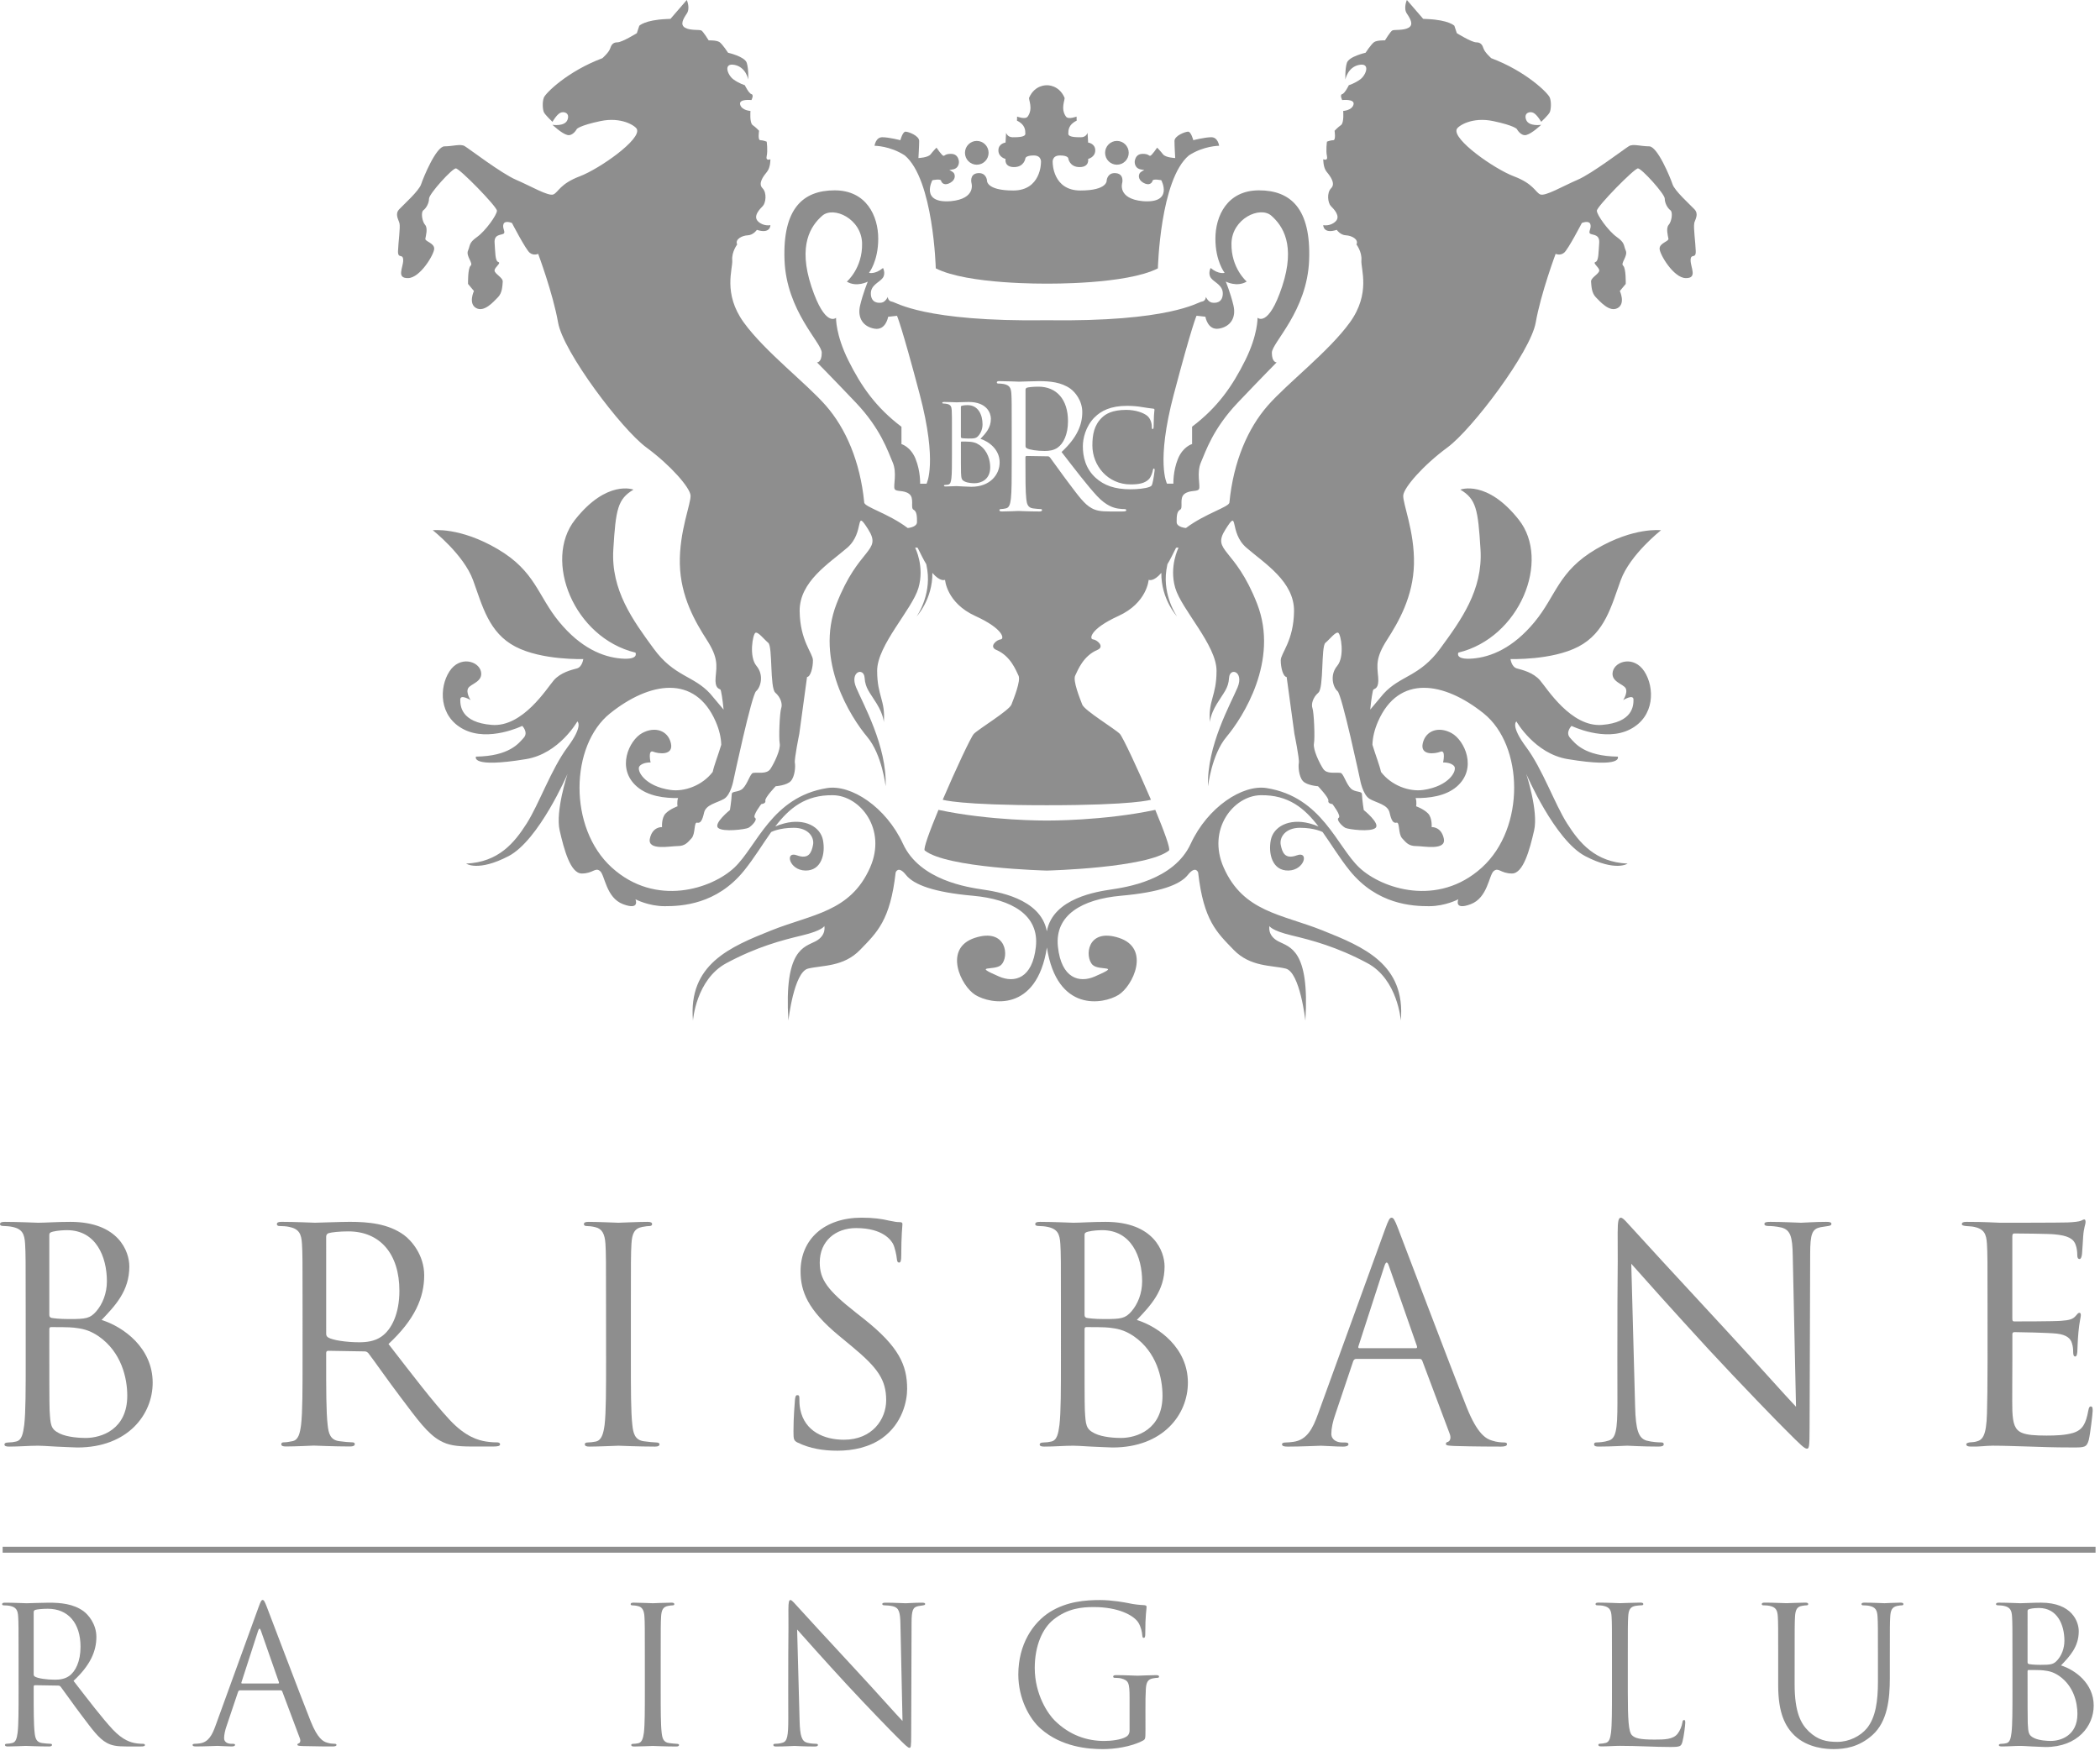 <svg height="87" viewBox="0 0 104 87" width="104" xmlns="http://www.w3.org/2000/svg" xmlns:xlink="http://www.w3.org/1999/xlink"><mask id="a" fill="#fff"><path d="m.102.216h6.352v7.386h-6.352z" fill="none"/></mask><mask id="b" fill="#fff"><path d="m.19.216h6.352v7.386h-6.352z" fill="none"/></mask><g fill="#8e8e8e" fill-rule="evenodd"><path d="m46.346 13.294c1.581.805 5.455.755 5.498.755.043 0 3.918.051 5.499-.755 0 0 .109-4.399 1.535-5.595.731-.478 1.498-.478 1.498-.478s-.055-.423-.384-.423c-.329 0-.895.147-.895.147s-.109-.423-.256-.423c-.146 0-.676.202-.676.46 0 .258.036.847.036.847s-.475-.019-.603-.184c-.128-.166-.292-.331-.292-.331s-.274.405-.347.405c-.073 0-.079-.098-.372-.098-.292 0-.36.221-.384.325-.025.104-.012.417.341.454l.128.024s-.134.055-.207.129c-.073.073-.14.325.152.497.292.172.439.013.463-.098.024-.11.432-.024.432-.024s.621 1.159-.919 1.037c-1.267-.123-1.017-.902-1.017-.902s.109-.442-.311-.485c-.42-.043-.457.35-.457.35s.067.509-1.304.509-1.37-1.374-1.37-1.374-.061-.362.359-.362c.42 0 .414.153.414.153s.061.423.56.423c.5 0 .421-.405.421-.405s.353-.08.353-.424c0-.343-.353-.386-.353-.386l-.027-.484s-.064.221-.326.221-.628-.006-.628-.172 0-.454.414-.65l-.006-.202s-.409.16-.524 0c-.286-.399-.031-.843-.073-.939-.283-.644-.864-.614-.875-.613-.011-0-.592-.03-.875.613-.042.096.213.54-.073.939-.115.16-.524 0-.524 0l-.006.202c.414.196.414.485.414.65s-.365.172-.627.172-.326-.221-.326-.221l-.028.484s-.353.043-.353.386c0 .344.353.424.353.424s-.079.405.42.405c.5 0 .561-.423.561-.423s-.006-.153.414-.153c.42 0 .359.362.359.362s0 1.374-1.371 1.374c-1.37 0-1.303-.509-1.303-.509s-.036-.392-.457-.35c-.421.043-.311.485-.311.485s.25.779-1.017.902c-1.541.122-.919-1.037-.919-1.037s.408-.086.432.024c.025.111.171.27.463.098.292-.171.225-.423.152-.497-.073-.073-.207-.129-.207-.129l.127-.024c.354-.037.366-.35.341-.454-.024-.104-.091-.325-.384-.325-.292 0-.299.098-.372.098-.073 0-.347-.405-.347-.405s-.165.166-.292.331c-.128.166-.603.184-.603.184s.037-.589.037-.847c0-.258-.53-.46-.676-.46-.146 0-.256.423-.256.423s-.566-.147-.895-.147c-.329 0-.384.423-.384.423s.767 0 1.498.478c1.425 1.196 1.535 5.595 1.535 5.595"/><path d="m48.374 8.159c.323 0 .585-.264.585-.589 0-.325-.262-.589-.585-.589-.323 0-.585.264-.585.589 0 .325.262.589.585.589"/><path d="m55.314 8.159c.323 0 .585-.264.585-.589 0-.325-.262-.589-.585-.589-.323 0-.585.264-.585.589 0 .325.262.589.585.589"/><path d="m51.846 40.647h-.002-.002c-.043 0-2.802.018-5.366-.529-.439 1.058-.765 1.944-.678 2.013 1.087.865 5.959.992 6.045.994v0s.002-0.0.002-0l.002 0v-0c.085-.002 4.957-.129 6.045-.994.087-.069-.238-.955-.678-2.013-2.564.546-5.323.529-5.366.529"/><path d="m50.847 22.203c.127.077.517.136.89.136.203 0 .441-.025.637-.162.296-.205.517-.666.517-1.315 0-1.068-.56-1.708-1.467-1.708-.254 0-.483.025-.568.051-.042.017-.068.051-.068.103v2.793c0 .042.017.076.06.102"/><path d="m71.504 41.543c-.128-.607-.603-.571-.603-.571s.036-.46-.183-.681c-.219-.221-.585-.35-.585-.35s.04-.22-.026-.409c.657.011 1.484-.089 2.036-.566 1.042-.902.384-2.3-.256-2.65-.639-.35-1.279-.129-1.425.497-.146.625.603.533.877.423s.128.534.128.534.384-.019.549.184c.164.203-.238.994-1.535 1.178-.694.098-1.576-.22-2.089-.893-.07-.332-.275-.846-.424-1.347.01-.352.096-.741.283-1.165 1.02-2.316 3.253-1.969 5.226-.387 1.973 1.583 2.083 5.669-.092 7.638-2.174 1.969-4.952 1.049-6.067 0-1.115-1.049-1.846-3.497-4.586-3.939-1.193-.192-2.924.939-3.765 2.761-.84 1.822-3.234 2.153-3.947 2.264-.624.097-2.873.405-3.177 2.07-.304-1.665-2.554-1.973-3.177-2.07-.713-.111-3.107-.442-3.947-2.264-.84-1.822-2.571-2.953-3.765-2.761-2.741.442-3.472 2.89-4.586 3.939-1.115 1.049-3.892 1.969-6.067 0-2.174-1.969-2.065-6.055-.091-7.638 1.974-1.582 4.207-1.929 5.226.387.187.424.273.813.283 1.165-.148.501-.354 1.015-.424 1.347-.513.672-1.395.991-2.089.893-1.297-.185-1.699-.976-1.535-1.178.164-.202.548-.184.548-.184s-.146-.644.128-.534 1.023.202.877-.423c-.146-.626-.786-.847-1.426-.497-.639.35-1.297 1.748-.255 2.65.551.478 1.378.577 2.036.566-.065.188-.026.409-.026.409s-.365.129-.585.35c-.219.221-.182.681-.182.681s-.475-.037-.603.571 1.005.368 1.37.368c.366 0 .494-.166.694-.386.201-.221.11-.81.274-.773s.256-.092.347-.497c.091-.405.64-.479.987-.681.347-.202.475-.957.475-.957s.895-4.196 1.115-4.38.402-.791.018-1.251c-.384-.46-.182-1.564-.055-1.638.128-.073.421.313.64.497.219.184.073 2.227.347 2.466.274.239.365.57.292.773-.073.202-.128 1.454-.073 1.748.055.295-.274.976-.457 1.252-.182.276-.585.166-.858.202-.146.019-.274.541-.512.773-.21.205-.539.112-.548.276-.018.35-.091.791-.091.791s-.822.662-.585.883c.237.221 1.352.074 1.498 0 .146-.073.475-.405.329-.497-.146-.092.311-.681.311-.681s.237-.018.201-.166c-.036-.147.512-.718.512-.718s.548-.036.749-.257c.201-.221.237-.718.201-.902-.036-.184.219-1.435.219-1.435l.384-2.816c.182-.019.292-.478.292-.828 0-.35-.639-.957-.658-2.429-.018-1.472 1.462-2.374 2.357-3.147.896-.773.347-2.006 1.042-.902.694 1.104-.475.865-1.572 3.68-1.096 2.816.713 5.632 1.517 6.589.739.88.914 2.447.914 2.447.073-1.987-1.133-4.104-1.462-4.895-.329-.791.384-1.012.421-.478.036.534.255.718.603 1.289.347.571.347.92.347.92.091-1.104-.329-1.288-.329-2.558s1.736-3.037 2.046-4.104c.311-1.067-.164-1.987-.164-1.987s.051-.022.125.004c.062.124.131.262.21.419.075.15.147.278.216.393.018.088.036.181.052.288.189 1.289-.53 2.3-.53 2.3s.793-.848.78-2.159c.395.464.628.344.628.344s.073 1.141 1.498 1.791c1.425.65 1.443 1.147 1.255 1.159-.189.012-.603.356-.213.522.708.301.969 1.012 1.097 1.27.127.258-.238 1.141-.348 1.435-.109.294-1.608 1.196-1.864 1.454-.138.14-.902 1.768-1.54 3.262.001 0.0.812.272 5.154.272h.002.002c4.343 0 5.153-.272 5.154-.272-.638-1.494-1.402-3.122-1.54-3.262-.255-.258-1.754-1.159-1.864-1.454-.11-.294-.475-1.178-.347-1.435.127-.258.389-.969 1.096-1.27.39-.166-.024-.509-.213-.522-.189-.012-.171-.509 1.255-1.159 1.425-.65 1.499-1.791 1.499-1.791s.233.12.628-.344c-.013 1.312.779 2.159.779 2.159s-.719-1.011-.53-2.3c.016-.106.034-.2.052-.288.07-.115.141-.243.216-.393.079-.158.148-.295.21-.419.074-.025.125-.004.125-.004s-.475.92-.164 1.987c.311 1.067 2.046 2.834 2.046 4.104s-.42 1.454-.329 2.558c0 0 0-.349.347-.92.347-.571.567-.755.603-1.289.037-.533.749-.313.421.478-.33.791-1.536 2.908-1.462 4.895 0 0 .174-1.568.914-2.447.804-.957 2.613-3.773 1.517-6.589-1.097-2.816-2.266-2.576-1.572-3.68.694-1.104.146.128 1.042.902.895.773 2.375 1.675 2.357 3.147-.018 1.472-.658 2.08-.658 2.429 0 .35.11.81.293.828l.384 2.816s.256 1.251.219 1.435c-.036.184 0 .681.201.902.201.221.749.257.749.257s.548.571.512.718c-.037.147.201.166.201.166s.457.589.31.681c-.146.092.183.423.329.497.146.074 1.261.221 1.498 0 .238-.221-.585-.883-.585-.883s-.073-.442-.091-.791c-.008-.164-.338-.071-.548-.276-.238-.232-.367-.753-.512-.773-.274-.037-.676.073-.859-.202-.183-.276-.512-.957-.457-1.252.055-.294 0-1.546-.073-1.748-.073-.203.018-.534.293-.773.274-.239.127-2.282.347-2.466.219-.184.511-.571.639-.497.128.074.329 1.178-.055 1.638-.384.46-.201 1.067.018 1.251.22.184 1.115 4.38 1.115 4.38s.128.755.475.957c.347.202.896.276.987.681.091.405.182.533.347.497.164-.037.073.552.274.773.201.221.329.386.694.386s1.499.239 1.37-.368m-26.158-18.808c-.25-.614-.701-.736-.701-.736v-.859c-1.267-.957-1.998-2.012-2.631-3.288-.634-1.276-.609-2.11-.609-2.11s-.536.515-1.219-1.546c-.682-2.061-.024-3.018.536-3.509.56-.491 1.949.147 1.973 1.374.024 1.227-.755 1.89-.755 1.89.487.294 1.037 0 1.037 0s-.233.564-.38 1.178c-.146.613.146 1.055.712 1.153.567.098.676-.589.676-.589l.439-.049s.219.466 1.121 3.877c.902 3.411.341 4.441.341 4.441h-.317s.024-.614-.225-1.227m1.411-2.822c.247 0 .594.017.621.017.132 0 .346-.017.598-.017.902 0 1.1.554 1.1.83 0 .454-.259.725-.517.996.407.128.951.52.951 1.168 0 .592-.462 1.207-1.402 1.207-.06 0-.237-.011-.395-.016-.159-.011-.314-.017-.335-.017-.176 0-.346.017-.538.017-.061 0-.088-.011-.088-.039 0-.016.01-.039.082-.039.044 0 .082-.005.132-.016.11-.022.132-.15.154-.31.028-.232.028-.67.028-1.201v-.974c0-.864 0-1.019-.011-1.196-.011-.188-.055-.277-.237-.315-.044-.011-.138-.017-.159-.017-.049 0-.072-.011-.072-.033 0-.033.028-.044.088-.044m2.749-1.033c.382 0 .916.026.958.026.093 0 .738-.026 1.001-.026.534 0 1.102.051 1.552.376.212.154.585.572.585 1.161 0 .632-.263 1.264-1.026 1.973.695.897 1.272 1.657 1.764 2.187.458.487.823.581 1.035.615.161.025.28.025.33.025.043 0 .077.026.077.051 0 .052-.051.068-.204.068h-.602c-.476 0-.687-.043-.907-.162-.365-.196-.662-.615-1.145-1.256-.356-.47-.755-1.042-.925-1.264-.034-.034-.059-.051-.11-.051l-1.043-.017c-.042 0-.059.026-.059.068v.205c0 .82 0 1.495.042 1.854.026.247.077.436.331.47.119.017.306.034.382.034.051 0 .068.026.068.051 0 .043-.043.068-.136.068-.466 0-1.001-.025-1.043-.025-.008 0-.543.025-.797.025-.094 0-.136-.017-.136-.068 0-.025.017-.051.068-.051.076 0 .178-.017.254-.034.169-.034.212-.222.246-.47.042-.359.042-1.033.042-1.854v-1.503c0-1.332 0-1.572-.017-1.845-.017-.291-.085-.427-.365-.487-.068-.017-.212-.026-.288-.026-.034 0-.068-.017-.068-.052 0-.051.042-.068.136-.068m4.711 1.79c.315-.316.791-.565 1.598-.565.21 0 .503.016.759.063.199.037.362.053.556.079.036.005.047.026.047.058 0 .042-.016.105-.026.296-.01.174-.01.464-.016.543-.005.079-.016.111-.047.111-.036 0-.042-.037-.042-.111 0-.206-.083-.422-.22-.538-.183-.158-.587-.301-1.048-.301-.697 0-1.022.206-1.205.385-.382.369-.471.838-.471 1.376 0 1.008.77 1.931 1.891 1.931.393 0 .702-.047.912-.264.109-.116.178-.348.193-.443.01-.058.021-.079.052-.079.026 0 .036.037.036.079 0 .037-.062.496-.115.675-.031.101-.042.111-.136.153-.21.084-.608.121-.943.121-.785 0-1.315-.195-1.728-.569-.508-.459-.634-1.06-.634-1.562 0-.353.12-.971.586-1.44m3.923-1.15c.901-3.411 1.121-3.877 1.121-3.877l.439.049s.109.687.676.589c.566-.098.859-.54.712-1.153-.146-.614-.379-1.178-.379-1.178s.549.294 1.037 0c0 0-.78-.663-.755-1.89.024-1.227 1.413-1.865 1.973-1.374.56.491 1.218 1.448.536 3.509-.682 2.061-1.218 1.546-1.218 1.546s.024.834-.609 2.11c-.634 1.276-1.365 2.331-2.632 3.288v.859s-.451.122-.701.736c-.249.613-.225 1.227-.225 1.227h-.317s-.561-1.03.341-4.441m25.766-8.453c.049-.196.244-.454.013-.699-.232-.245-.975-.908-1.084-1.239-.11-.332-.744-1.877-1.157-1.877-.414 0-.792-.135-.999-.012-.207.122-1.828 1.362-2.546 1.669s-1.608.834-1.851.724c-.244-.111-.329-.528-1.304-.896-.975-.368-3.07-1.841-2.826-2.343.075-.156.755-.614 1.803-.393 1.048.221 1.17.393 1.17.393s.195.368.475.294c.28-.073.731-.503.731-.503s-.609.1-.744-.245c-.134-.344.183-.443.366-.344.183.098.378.442.378.442s.365-.342.426-.478c.061-.136.086-.503 0-.724-.085-.221-1.17-1.301-2.899-1.951 0 0-.317-.283-.377-.466-.061-.184-.134-.319-.366-.319s-.962-.454-.962-.454l-.122-.368s-.268-.282-1.328-.331c-.085-.004-.153-.007-.216-.01l-.808-.935s-.183.405 0 .674c.182.27.341.552.085.7-.256.147-.707.086-.804.135-.098.049-.365.491-.365.491s-.39-.012-.536.086c-.146.098-.426.528-.426.528s-.828.184-.926.503c-.098.319-.073.822-.073.822s.11-.614.682-.724c.572-.11.341.503.061.712-.28.209-.572.294-.572.294s-.195.405-.329.442c-.134.037 0 .295 0 .295s.634-.074.561.22c-.073.294-.512.319-.512.319s.052.589-.108.7c-.16.11-.318.282-.318.282s.073.466-.061.466c-.134 0-.317.073-.317.073s-.061.442 0 .712c.061.27-.182.159-.182.159s-.013.405.17.626.451.577.219.81c-.231.234-.159.737-.012.884.146.147.499.503.231.761-.268.258-.609.184-.609.184s-.012.454.67.233c0 0 .171.258.451.27.28.012.646.196.524.454 0 0 .28.368.244.785-.036.417.475 1.632-.573 3.08-1.048 1.448-3.094 3.006-4.069 4.122-.975 1.117-1.693 2.749-1.894 4.791 0 .226-1.189.541-2.155 1.269 0-.001.001-.001.001-.001s-.459-.035-.459-.293c0-.258 0-.527.17-.614.171-.086-.06-.576.22-.785s.646-.086.719-.245c.073-.159-.134-.797.097-1.325.231-.528.585-1.65 1.828-2.957 1.243-1.306 1.919-1.987 1.919-1.987s-.238.019-.238-.478c0-.497 1.755-2.061 1.846-4.601.091-2.539-.914-3.442-2.485-3.442-1.572 0-2.157 1.27-2.157 2.393 0 1.122.457 1.693.457 1.693s-.292.092-.694-.239c0 0-.146.276.018.497.164.221.603.35.585.791-.018.442-.366.46-.548.424-.183-.037-.292-.283-.292-.283s.006.209-.208.239c-.213.03-1.565 1.006-7.665.92v-0c-.001 0-.001 0-.002 0-.001-0-.001 0-.002-0v0c-6.1.085-7.452-.89-7.665-.92-.213-.031-.207-.239-.207-.239s-.11.245-.292.283c-.183.037-.53.018-.549-.424-.018-.442.42-.571.585-.791.165-.221.018-.497.018-.497-.402.331-.694.239-.694.239s.457-.571.457-1.693c0-1.123-.585-2.393-2.157-2.393-1.571 0-2.577.902-2.485 3.442.091 2.54 1.845 4.104 1.845 4.601 0 .497-.237.478-.237.478s.676.681 1.919 1.987c1.243 1.307 1.596 2.429 1.827 2.957.231.527.024 1.166.098 1.325.073.16.439.037.719.245.28.209.049.699.219.785.171.086.171.356.171.614 0 .258-.459.293-.459.293s0 0 .001.001c-.966-.729-2.155-1.044-2.155-1.269-.201-2.042-.92-3.674-1.895-4.791-.975-1.117-3.021-2.675-4.069-4.122-1.048-1.448-.536-2.662-.572-3.08-.036-.417.244-.785.244-.785-.122-.258.244-.442.524-.454.281-.012.451-.27.451-.27.682.221.67-.233.67-.233s-.341.073-.609-.184c-.268-.258.085-.613.231-.761.146-.147.219-.65-.012-.884-.231-.233.036-.589.219-.81s.171-.626.171-.626-.244.111-.183-.159c.061-.27 0-.712 0-.712s-.182-.073-.317-.073c-.134 0-.06-.466-.06-.466s-.159-.172-.318-.282c-.16-.111-.108-.7-.108-.7s-.439-.024-.512-.319c-.073-.294.56-.22.56-.22s.135-.258 0-.295c-.134-.037-.329-.442-.329-.442s-.292-.086-.572-.294c-.28-.209-.512-.822.061-.712.572.11.682.724.682.724s.024-.503-.073-.822c-.098-.319-.926-.503-.926-.503s-.28-.43-.426-.528c-.146-.098-.536-.086-.536-.086s-.268-.442-.365-.491c-.098-.049-.549.012-.804-.135-.256-.147-.097-.43.086-.7.182-.27 0-.674 0-.674l-.808.935c-.062.003-.13.005-.216.01-1.06.049-1.328.331-1.328.331l-.122.368s-.731.454-.962.454c-.231 0-.304.135-.366.319-.06.184-.377.466-.377.466-1.73.65-2.814 1.73-2.899 1.951-.085.221-.061.589 0 .724.061.136.426.478.426.478s.195-.344.378-.442c.182-.098.499 0 .365.344-.134.345-.744.245-.744.245s.451.43.731.503c.28.074.475-.294.475-.294s.122-.172 1.17-.393c1.048-.221 1.727.237 1.803.393.244.503-1.852 1.975-2.826 2.343-.974.368-1.06.785-1.303.896-.244.11-1.133-.417-1.851-.724s-2.339-1.546-2.547-1.669c-.207-.123-.585.012-.998.012-.414 0-1.048 1.546-1.157 1.877-.11.331-.853.994-1.084 1.239s-.036.503.012.699c.049.196-.061.957-.073 1.374-.012.417.256.086.256.454 0 .368-.353.896.244.884.597-.012 1.292-1.178 1.292-1.46s-.463-.356-.439-.491c.024-.135.134-.527-.012-.687-.146-.16-.22-.626-.085-.724.134-.098.28-.344.28-.576 0-.234 1.145-1.497 1.328-1.497.183 0 2.035 1.89 2.035 2.098 0 .209-.572 1.006-.986 1.301-.415.294-.33.405-.446.674s.275.626.129.748c-.146.123-.128.902-.128.902l.292.35s-.292.625.11.846c.402.221.859-.313 1.078-.534.22-.221.22-.57.238-.773.018-.202-.402-.386-.405-.552-.003-.166.35-.368.185-.423-.164-.055-.146-.497-.182-.939-.037-.441.31-.386.439-.46.127-.074-.073-.276 0-.478.073-.203.42-.055.42-.055s.676 1.307.877 1.472c.201.166.42.055.42.055s.731 1.951.987 3.405c.255 1.454 3.143 5.282 4.367 6.183 1.225.902 2.156 1.987 2.193 2.374.036.386-.566 1.785-.53 3.405.036 1.62.767 2.871 1.334 3.755.567.883.494 1.251.439 1.84-.055.589.183.571.238.626.034.033.107.485.156.99l-.662-.788c-.829-.908-1.779-.834-2.802-2.233-1.024-1.399-2.12-2.895-1.998-4.907.122-2.012.22-2.503.999-2.969 0 0-1.316-.515-2.899 1.497-1.583 2.012-.049 5.84 2.997 6.577 0 0 .195.368-.707.294-.901-.073-1.998-.515-3.07-1.816-1.072-1.301-1.17-2.503-3.046-3.607-1.876-1.104-3.216-.933-3.216-.933s1.535 1.202 1.998 2.478c.463 1.276.78 2.601 2.095 3.288 1.316.687 3.362.614 3.362.614s-.049.393-.317.466c-.268.073-.804.196-1.145.589-.341.392-1.535 2.331-3.07 2.208-1.535-.123-1.56-.957-1.56-1.252s.512.024.512.024-.244-.368-.122-.589c.122-.221.755-.319.633-.834-.122-.516-1.048-.786-1.559 0-.512.785-.536 2.233.706 2.871 1.243.638 2.899-.171 2.899-.171s.317.319.073.589c-.244.27-.707.908-2.363.933 0 0-.314.585 2.485.122 1.633-.27 2.534-1.865 2.534-1.865s.317.196-.487 1.276c-.804 1.079-1.413 2.822-2.022 3.779-.609.957-1.389 1.914-2.997 1.987 0 0 .585.417 2.096-.368 1.511-.786 2.924-4.074 2.924-4.074s-.609 1.841-.39 2.798c.219.957.536 2.135 1.097 2.135s.658-.319.902-.123c.244.197.292 1.325 1.145 1.644.853.319.609-.245.609-.245s.639.343 1.452.343c.814 0 2.568-.073 3.932-1.766.504-.625.908-1.302 1.339-1.907.001-0.0.392-.21 1.122-.21.731 0 1.023.478.95.847-.073.368-.2.736-.804.515-.603-.221-.384.736.42.755.804.018 1.006-.836.877-1.504-.128-.668-.898-1.093-1.906-.834-.182.047-.332.1-.457.156.687-.899 1.485-1.574 2.868-1.549 1.34.024 2.664 1.687 1.827 3.583-.975 2.208-2.875 2.306-4.897 3.116-2.023.81-4.118 1.669-3.874 4.466 0 0 .146-2.036 1.657-2.847 1.511-.81 2.729-1.129 3.752-1.374 1.023-.245 1.096-.466 1.096-.466s.122.466-.439.761c-.56.294-1.56.392-1.34 3.926 0 0 .268-2.405.975-2.577.707-.171 1.754-.073 2.582-.933.829-.859 1.486-1.447 1.755-3.828 0 0 .122-.368.512.123.39.49 1.389.859 3.314 1.03 1.925.172 3.289.957 3.118 2.528-.17 1.571-1.054 1.808-1.827 1.472-1.371-.595-.215-.26.11-.576.406-.396.28-1.853-1.304-1.338s-.694 2.387.024 2.828c.748.46 3.038.886 3.543-2.35.505 3.237 2.795 2.81 3.543 2.35.718-.441 1.608-2.313.024-2.828s-1.709.941-1.303 1.338c.325.317 1.48-.019.109.576-.772.336-1.657.098-1.827-1.472-.171-1.57 1.194-2.356 3.118-2.528 1.925-.171 2.924-.54 3.314-1.03.39-.491.512-.123.512-.123.268 2.381.926 2.969 1.754 3.828.829.859 1.876.761 2.582.933.707.172.975 2.577.975 2.577.219-3.534-.78-3.632-1.34-3.926-.56-.295-.439-.761-.439-.761s.073.221 1.097.466c1.023.245 2.241.565 3.752 1.374 1.51.81 1.656 2.847 1.656 2.847.244-2.797-1.851-3.656-3.874-4.466-2.023-.81-3.923-.908-4.898-3.116-.837-1.895.487-3.558 1.827-3.583 1.383-.025 2.182.65 2.868 1.549-.125-.056-.274-.109-.457-.156-1.008-.259-1.778.166-1.906.834-.128.668.073 1.522.877 1.504.804-.019 1.024-.976.421-.755-.603.221-.731-.147-.804-.515-.073-.368.22-.847.951-.847.73 0 1.121.209 1.122.21.431.604.835 1.282 1.339 1.907 1.365 1.693 3.119 1.766 3.932 1.766s1.452-.343 1.452-.343-.243.565.609.245c.853-.319.901-1.447 1.145-1.644.244-.196.341.123.902.123.56 0 .877-1.178 1.096-2.135s-.39-2.798-.39-2.798 1.414 3.288 2.924 4.074c1.511.785 2.096.368 2.096.368-1.608-.073-2.388-1.03-2.997-1.987-.609-.957-1.219-2.7-2.023-3.779-.804-1.079-.487-1.276-.487-1.276s.902 1.595 2.534 1.865c2.798.463 2.485-.122 2.485-.122-1.656-.024-2.12-.663-2.363-.933-.244-.27.073-.589.073-.589s1.656.81 2.899.171c1.243-.638 1.218-2.085.707-2.871-.512-.786-1.438-.516-1.56 0-.122.515.512.613.634.834.122.221-.122.589-.122.589s.511-.319.511-.024-.024 1.129-1.559 1.252c-1.535.122-2.729-1.816-3.07-2.208-.341-.393-.877-.516-1.145-.589-.268-.073-.317-.466-.317-.466s2.047.073 3.363-.614c1.315-.687 1.632-2.012 2.095-3.288.463-1.276 1.998-2.478 1.998-2.478s-1.34-.172-3.216.933c-1.876 1.104-1.973 2.306-3.045 3.607-1.072 1.3-2.168 1.742-3.07 1.816-.901.073-.707-.294-.707-.294 3.046-.737 4.581-4.565 2.997-6.577-1.583-2.012-2.899-1.497-2.899-1.497.78.466.877.957.999 2.969.122 2.012-.975 3.509-1.998 4.907-1.023 1.399-1.973 1.325-2.802 2.233l-.662.788c.049-.506.123-.957.156-.99.055-.055.292-.037.237-.626-.055-.589-.128-.957.439-1.84.567-.884 1.297-2.135 1.334-3.755.036-1.62-.567-3.018-.53-3.405.036-.386.969-1.472 2.193-2.374 1.224-.902 4.111-4.73 4.367-6.183.256-1.454.987-3.405.987-3.405s.219.11.42-.055c.201-.166.877-1.472.877-1.472s.347-.147.42.055c.073.202-.128.405 0 .478.128.073.475.019.439.46-.036.442-.018.884-.183.939-.164.055.188.257.186.423-.003.166-.423.35-.405.552.018.203.018.552.237.773s.676.755 1.078.534c.402-.221.11-.846.11-.846l.292-.35s.018-.779-.127-.902c-.146-.122.245-.478.128-.748-.117-.27-.031-.38-.445-.674-.414-.295-.987-1.092-.987-1.301 0-.209 1.851-2.098 2.035-2.098.182 0 1.328 1.264 1.328 1.497 0 .233.146.478.28.576.134.098.061.564-.085.724-.146.16-.036.552-.013.687.025.135-.438.209-.438.491s.694 1.448 1.292 1.46c.596.012.244-.515.244-.884 0-.368.268-.037.255-.454-.012-.417-.122-1.178-.073-1.374"/><path d="m47.78 23.854c.148.072.385.083.484.083.297 0 .775-.16.775-.786 0-.332-.11-.813-.533-1.107-.187-.128-.324-.144-.456-.16-.072-.011-.346-.011-.429-.011-.022 0-.033.011-.033.038v.315c0 .426 0 1.113.005 1.196.016.271.016.348.187.432"/><path d="m47.626 21.701c.033.005.132.022.335.022.307 0 .385-.011.5-.144.116-.133.198-.332.198-.559 0-.46-.204-.952-.743-.952-.06 0-.176.005-.264.027-.049.011-.065.028-.065.061v1.483c0 .039.011.05.038.061"/><path d="m2.442 66.681c0 1.134 0 2.96.015 3.181.044.722.044.928.497 1.148.395.192 1.023.221 1.287.221.79 0 2.062-.427 2.062-2.091 0-.884-.292-2.165-1.418-2.945-.497-.339-.863-.383-1.214-.427-.19-.029-.921-.029-1.14-.029-.059 0-.088.029-.088.103zm0-1.561c0 .103.029.133.102.162.088.015.351.059.892.059.819 0 1.024-.03 1.331-.383.307-.353.527-.883.527-1.487 0-1.222-.541-2.533-1.974-2.533-.161 0-.468.015-.702.073-.132.03-.176.074-.176.162zm-1.17-.324c0-2.297 0-2.709-.029-3.181-.03-.501-.146-.736-.629-.839-.117-.03-.366-.044-.424-.044-.132 0-.19-.03-.19-.088 0-.088.073-.118.234-.118.658 0 1.579.044 1.653.044.351 0 .921-.044 1.594-.044 2.398 0 2.924 1.473 2.924 2.209 0 1.207-.687 1.929-1.374 2.651 1.082.338 2.53 1.384 2.53 3.107 0 1.575-1.229 3.21-3.728 3.21-.161 0-.629-.029-1.053-.044-.424-.03-.834-.044-.892-.044-.468 0-.921.044-1.433.044-.161 0-.234-.03-.234-.103 0-.044.029-.103.219-.103.117 0 .219-.015.351-.044.292-.059.351-.398.409-.824.073-.619.073-1.782.073-3.196z"/><path d="m16.154 66.078c0 .073.029.133.102.177.22.133.892.236 1.535.236.351 0 .761-.044 1.097-.28.512-.353.892-1.149.892-2.268 0-1.841-.965-2.945-2.53-2.945-.439 0-.833.044-.98.089-.073.029-.117.088-.117.177zm-1.17-1.281c0-2.297 0-2.71-.029-3.181-.03-.501-.146-.737-.629-.84-.117-.03-.366-.044-.497-.044-.059 0-.117-.03-.117-.089 0-.088.073-.118.234-.118.658 0 1.579.044 1.653.044.161 0 1.272-.044 1.725-.044.921 0 1.901.089 2.675.648.366.265 1.009.987 1.009 2.002 0 1.09-.453 2.18-1.769 3.402 1.199 1.546 2.193 2.857 3.041 3.769.79.84 1.418 1.001 1.784 1.06.278.044.483.044.57.044.073 0 .132.044.132.088 0 .088-.088.117-.351.117h-1.038c-.819 0-1.185-.073-1.565-.28-.629-.339-1.141-1.06-1.974-2.164-.614-.81-1.301-1.797-1.594-2.179-.058-.059-.102-.089-.19-.089l-1.799-.03c-.073 0-.102.044-.102.118v.353c0 1.414 0 2.577.073 3.195.044.427.131.751.57.81.205.03.527.059.658.059.088 0 .117.044.117.088 0 .073-.073.117-.234.117-.804 0-1.725-.044-1.798-.044-.015 0-.936.044-1.374.044-.161 0-.234-.029-.234-.117 0-.044.029-.088.117-.088.132 0 .307-.03.439-.059.293-.059.366-.383.424-.81.073-.618.073-1.782.073-3.195z"/><path d="m30.013 64.797c0-2.297 0-2.71-.029-3.181-.03-.501-.176-.751-.497-.825-.161-.044-.351-.059-.453-.059-.059 0-.117-.03-.117-.089 0-.088.073-.117.234-.117.483 0 1.404.044 1.477.044.073 0 .994-.044 1.433-.044.161 0 .234.029.234.117 0 .059-.058.089-.117.089-.102 0-.19.015-.365.044-.395.074-.512.324-.541.84-.029.471-.029.884-.029 3.181v2.591c0 1.414 0 2.577.073 3.196.044.427.131.75.57.81.205.03.512.059.6.059.131 0 .175.044.175.088 0 .073-.058.118-.219.118-.804 0-1.74-.044-1.813-.044-.073 0-.994.044-1.433.044-.161 0-.234-.03-.234-.118 0-.044.029-.088.161-.088.088 0 .249-.015.38-.044.293-.059.38-.398.439-.824.073-.619.073-1.782.073-3.196z"/><path d="m39.515 71.467c-.205-.103-.219-.162-.219-.56 0-.736.058-1.325.073-1.561.015-.162.044-.236.117-.236.088 0 .102.044.102.162 0 .133 0 .339.044.545.219 1.09 1.185 1.502 2.164 1.502 1.404 0 2.091-1.016 2.091-1.958 0-1.016-.424-1.605-1.681-2.651l-.658-.545c-1.55-1.281-1.901-2.194-1.901-3.195 0-1.576 1.17-2.651 3.027-2.651.57 0 .994.059 1.36.147.278.059.395.073.512.073s.146.03.146.103c0 .073-.059.56-.059 1.561 0 .236-.029.339-.102.339-.088 0-.102-.073-.117-.192-.015-.176-.102-.574-.19-.736-.088-.162-.483-.78-1.828-.78-1.009 0-1.799.633-1.799 1.708 0 .839.38 1.37 1.784 2.474l.41.324c1.725 1.369 2.134 2.282 2.134 3.46 0 .604-.234 1.723-1.242 2.444-.629.442-1.419.618-2.208.618-.687 0-1.36-.103-1.959-.397"/><path d="m53.711 66.681c0 1.134 0 2.96.015 3.181.044.722.044.928.497 1.148.395.192 1.023.221 1.287.221.79 0 2.062-.427 2.062-2.091 0-.884-.292-2.165-1.418-2.945-.497-.339-.863-.383-1.214-.427-.19-.029-.921-.029-1.14-.029-.059 0-.088.029-.088.103zm0-1.561c0 .103.029.133.102.162.088.015.351.059.892.059.819 0 1.024-.03 1.331-.383.307-.353.527-.883.527-1.487 0-1.222-.541-2.533-1.974-2.533-.161 0-.468.015-.702.073-.132.03-.176.074-.176.162zm-1.17-.324c0-2.297 0-2.709-.029-3.181-.03-.501-.146-.736-.629-.839-.117-.03-.366-.044-.424-.044-.132 0-.19-.03-.19-.088 0-.088.073-.118.234-.118.658 0 1.579.044 1.653.044.351 0 .921-.044 1.594-.044 2.398 0 2.924 1.473 2.924 2.209 0 1.207-.687 1.929-1.374 2.651 1.082.338 2.529 1.384 2.529 3.107 0 1.575-1.228 3.21-3.728 3.21-.161 0-.629-.029-1.053-.044-.424-.03-.834-.044-.892-.044-.468 0-.921.044-1.433.044-.161 0-.234-.03-.234-.103 0-.044.029-.103.219-.103.117 0 .219-.015.351-.044.292-.059.351-.398.409-.824.073-.619.073-1.782.073-3.196z"/><path d="m70.114 66.785c.073 0 .073-.044.058-.103l-1.389-3.976c-.073-.221-.146-.221-.219 0l-1.287 3.976c-.029.073 0 .103.044.103zm-2.954.53c-.073 0-.117.044-.146.118l-.877 2.607c-.132.368-.205.721-.205.987 0 .294.278.427.527.427h.132c.146 0 .19.029.19.088 0 .088-.132.118-.263.118-.351 0-.936-.044-1.097-.044-.161 0-.965.044-1.653.044-.19 0-.278-.03-.278-.118 0-.059.073-.088.205-.088.102 0 .234-.015.351-.03.673-.089.965-.648 1.228-1.384l3.319-9.145c.176-.486.234-.574.322-.574.088 0 .146.074.321.53.22.559 2.515 6.641 3.407 8.879.526 1.31.951 1.546 1.258 1.634.219.074.453.089.57.089.088 0 .161.014.161.088 0 .088-.132.118-.292.118-.219 0-1.287 0-2.296-.03-.278-.015-.439-.015-.439-.103 0-.059.044-.088.102-.103.088-.03.176-.162.088-.397l-1.36-3.623c-.029-.059-.059-.088-.132-.088z"/><path d="m80.098 67.315c0-5.315.029-3.401.015-6.258 0-.574.044-.737.161-.737.117 0 .366.324.512.471.219.25 2.397 2.621 4.65 5.051 1.447 1.561 3.041 3.357 3.509 3.843l-.161-7.481c-.015-.957-.117-1.281-.57-1.399-.263-.059-.497-.073-.629-.073-.161 0-.205-.044-.205-.103 0-.088.117-.103.293-.103.658 0 1.36.044 1.521.044s.643-.044 1.243-.044c.161 0 .263.015.263.103 0 .059-.058.088-.161.103-.117.015-.205.03-.38.059-.409.089-.512.31-.512 1.325l-.029 8.599c0 .972-.029 1.046-.132 1.046-.117 0-.292-.162-1.067-.943-.161-.147-2.266-2.312-3.816-3.99-1.696-1.841-3.349-3.696-3.816-4.226l.19 7.053c.029 1.207.176 1.59.57 1.708.278.074.599.089.731.089.073 0 .117.029.117.088 0 .088-.088.118-.263.118-.834 0-1.419-.044-1.55-.044-.131 0-.746.044-1.403.044-.146 0-.234-.015-.234-.118 0-.059.044-.088.117-.088.117 0 .38-.015.6-.089.365-.103.439-.53.439-1.87z"/><path d="m98.43 64.797c0-2.297 0-2.71-.029-3.181-.03-.501-.146-.736-.629-.84-.102-.029-.293-.029-.424-.044-.102-.015-.19-.03-.19-.089 0-.088.073-.117.234-.117.336 0 .731 0 1.653.044.102 0 3.012 0 3.348-.015.322-.014.585-.044.673-.088.088-.044.117-.059.161-.059.044 0 .058.059.058.133 0 .103-.088.28-.117.692-.015.221-.029.501-.059.884-.015.147-.058.25-.117.25-.088 0-.117-.073-.117-.191 0-.192-.029-.368-.073-.486-.102-.339-.409-.486-1.053-.545-.249-.03-1.843-.044-2.003-.044-.058 0-.088.044-.088.147v4.064c0 .103.015.147.088.147.19 0 1.989 0 2.325-.03.395-.029.585-.073.731-.25.073-.088.117-.147.176-.147.044 0 .073.029.073.118 0 .088-.073.339-.117.824-.044.457-.044.795-.058 1.001-.015.147-.044.221-.103.221-.088 0-.102-.118-.102-.236 0-.132-.015-.28-.058-.412-.059-.221-.234-.427-.76-.486-.395-.044-1.842-.074-2.091-.074-.073 0-.102.044-.102.103v1.296c0 .501-.014 2.209 0 2.518.029.604.117.927.482 1.075.249.103.643.133 1.214.133.439 0 .921-.015 1.316-.133.468-.147.629-.457.746-1.09.029-.162.058-.22.131-.22.088 0 .088.118.088.22 0 .118-.117 1.119-.19 1.429-.102.383-.219.383-.79.383-1.082 0-1.564-.029-2.135-.044-.585-.015-1.258-.044-1.828-.044-.351 0-.702.059-1.082.044-.161 0-.234-.03-.234-.118 0-.044.073-.074.161-.088.146-.015.234-.015.336-.044.307-.074.497-.28.527-1.384.014-.574.029-1.325.029-2.636z"/><path d="m1.668 82.942c0 .047.018.085.065.113.14.085.571.151.982.151.224 0 .486-.028.702-.179.328-.226.571-.735.571-1.451 0-1.178-.617-1.884-1.618-1.884-.281 0-.533.028-.627.057-.047.019-.075.057-.075.113zm-.749-.819c0-1.47 0-1.734-.019-2.035-.018-.321-.094-.471-.402-.537-.075-.019-.234-.028-.318-.028-.038 0-.075-.019-.075-.056 0-.057.047-.076.15-.076.421 0 1.01.028 1.057.028.103 0 .814-.028 1.104-.028.589 0 1.217.057 1.712.415.234.169.645.631.645 1.281 0 .697-.29 1.395-1.132 2.177.767.989 1.403 1.827 1.946 2.412.505.537.907.641 1.141.678.178.028.309.028.365.028.047 0 .085.028.085.057 0 .057-.056.075-.225.075h-.664c-.524 0-.758-.047-1.001-.179-.402-.217-.73-.678-1.263-1.385-.393-.518-.832-1.15-1.02-1.395-.037-.038-.065-.057-.122-.057l-1.15-.019c-.047 0-.065.028-.065.075v.226c0 .904 0 1.649.047 2.045.028.273.084.48.365.518.131.019.337.038.421.038.056 0 .075.028.075.057 0 .047-.047.075-.15.075-.515 0-1.104-.028-1.151-.028-.01 0-.599.028-.879.028-.103 0-.15-.019-.15-.075 0-.028.019-.057.075-.057.084 0 .197-.019.281-.038.187-.038.234-.245.271-.518.047-.396.047-1.14.047-2.045z"/><path d="m13.774 83.394c.047 0 .047-.028.038-.066l-.889-2.544c-.047-.141-.094-.141-.14 0l-.823 2.544c-.019.047 0 .066.028.066zm-1.89.339c-.047 0-.075.028-.094.075l-.561 1.668c-.085.236-.131.462-.131.631 0 .188.178.273.337.273h.084c.094 0 .122.019.122.057 0 .056-.084.075-.168.075-.224 0-.599-.028-.702-.028-.103 0-.618.028-1.058.028-.122 0-.177-.019-.177-.075 0-.038.047-.057.131-.057.065 0 .15-.009.224-.019.431-.057.618-.415.786-.886l2.124-5.851c.112-.311.149-.367.205-.367.056 0 .094.047.206.339.14.358 1.609 4.249 2.179 5.681.337.839.608.99.805 1.046.14.047.29.057.365.057.056 0 .103.01.103.057 0 .056-.084.075-.187.075-.14 0-.823 0-1.469-.019-.178-.009-.281-.009-.281-.066 0-.038.029-.057.066-.066.056-.019.112-.104.056-.254l-.87-2.318c-.019-.038-.037-.057-.084-.057z"/><path d="m1.233 6.584c-.907-.819-1.132-1.894-1.132-2.789 0-.631.215-1.734 1.048-2.572.561-.566 1.412-1.008 2.853-1.008.374 0 .898.028 1.356.113.356.066.645.095.992.141.065.009.084.047.084.104 0 .075-.028.188-.047.527-.019.311-.019.829-.028.97-.009.141-.028.198-.084.198-.065 0-.075-.066-.075-.198 0-.367-.15-.753-.393-.961-.328-.283-1.048-.537-1.871-.537-1.244 0-1.824.367-2.152.688-.683.66-.842 1.498-.842 2.459 0 1.8 1.375 3.448 3.377 3.448.702 0 1.254-.084 1.628-.471.197-.207.318-.622.346-.791.018-.104.037-.141.094-.141.047 0 .065.065.065.141 0 .066-.112.886-.206 1.206-.056.179-.075.198-.243.273-.374.151-1.085.217-1.684.217-1.403 0-2.348-.349-3.087-1.018" mask="url(#a)" transform="translate(20.129 79.043)"/><path d="m31.935 82.123c0-1.47 0-1.734-.019-2.035-.018-.32-.112-.481-.318-.527-.103-.028-.224-.038-.29-.038-.038 0-.075-.019-.075-.057 0-.057.047-.076.15-.076.309 0 .898.028.945.028.047 0 .636-.028.917-.028.103 0 .15.019.15.076 0 .038-.037.057-.075.057-.065 0-.122.009-.234.028-.252.047-.328.207-.346.537-.019.302-.019.566-.019 2.035v1.658c0 .905 0 1.649.047 2.045.029.273.085.481.365.518.131.019.328.038.384.038.084 0 .112.028.112.057 0 .047-.037.076-.14.076-.514 0-1.113-.028-1.16-.028-.047 0-.636.028-.917.028-.103 0-.15-.019-.15-.076 0-.028.018-.057.103-.057.056 0 .159-.009.243-.028.187-.038.243-.254.281-.527.047-.396.047-1.14.047-2.045z"/><path d="m39.036 83.733c0-3.401.019-2.176.009-4.004 0-.367.029-.471.103-.471.075 0 .234.207.328.302.14.16 1.534 1.677 2.975 3.232.926.998 1.946 2.148 2.245 2.459l-.103-4.786c-.01-.612-.075-.82-.365-.895-.169-.038-.318-.047-.403-.047-.103 0-.131-.028-.131-.066 0-.057.075-.066.187-.066.421 0 .87.028.973.028.103 0 .411-.028.795-.028.103 0 .169.009.169.066 0 .038-.037.057-.103.066-.075.01-.131.019-.243.038-.262.056-.328.198-.328.848l-.018 5.502c0 .622-.018.669-.084.669-.075 0-.187-.103-.683-.603-.103-.095-1.45-1.479-2.441-2.553-1.085-1.177-2.142-2.365-2.441-2.704l.122 4.513c.019.772.112 1.018.365 1.093.178.047.383.057.468.057.047 0 .075.019.075.057 0 .057-.056.075-.168.075-.533 0-.908-.028-.992-.028-.084 0-.477.028-.898.028-.094 0-.15-.009-.15-.075 0-.038.028-.057.075-.057.075 0 .243-.009.384-.057.234-.066.281-.339.281-1.196z"/><path d="m56.728 85.712c0 .424-.009.443-.122.509-.599.32-1.441.424-1.984.424-.711 0-2.039-.094-3.078-1.008-.571-.499-1.113-1.507-1.113-2.685 0-1.507.73-2.572 1.563-3.099.842-.527 1.768-.593 2.488-.593.59 0 1.253.122 1.431.16.196.047.524.085.758.094.094.009.112.047.112.084 0 .132-.065.396-.065 1.338 0 .151-.019.198-.085.198-.047 0-.056-.057-.065-.141-.009-.132-.056-.396-.196-.622-.234-.358-.992-.763-2.199-.763-.589 0-1.291.057-2.002.622-.543.433-.926 1.291-.926 2.393 0 1.328.664 2.289.992 2.61.739.726 1.59 1.008 2.451 1.008.336 0 .823-.057 1.066-.198.122-.066.187-.17.187-.33v-1.601c0-.764-.047-.867-.421-.971-.075-.019-.234-.028-.318-.028-.037 0-.074-.019-.074-.057 0-.057.047-.076.149-.076.421 0 1.01.028 1.057.028.047 0 .636-.028.917-.028.103 0 .15.019.15.076 0 .038-.037.057-.075.057-.066 0-.122.009-.234.028-.252.047-.328.207-.346.537-.019.302-.019.584-.019.98z"/><path d="m1.322 6.584c-.907-.819-1.132-1.894-1.132-2.789 0-.631.215-1.734 1.048-2.572.562-.566 1.413-1.008 2.854-1.008.374 0 .898.028 1.356.113.356.066.645.095.992.141.065.009.084.047.084.104 0 .075-.028.188-.047.527-.019.311-.019.829-.028.97-.009.141-.028.198-.084.198-.065 0-.075-.066-.075-.198 0-.367-.15-.753-.393-.961-.328-.283-1.048-.537-1.871-.537-1.244 0-1.824.367-2.152.688-.683.66-.842 1.498-.842 2.459 0 1.8 1.375 3.448 3.377 3.448.702 0 1.254-.084 1.628-.471.197-.207.318-.622.346-.791.018-.104.037-.141.094-.141.047 0 .065.065.065.141 0 .066-.112.886-.206 1.206-.056.179-.075.198-.243.273-.374.151-1.085.217-1.684.217-1.403 0-2.348-.349-3.087-1.018" mask="url(#b)" transform="translate(67.935 79.043)"/><path d="m80.615 83.799c0 1.385.037 1.988.206 2.157.15.151.393.217 1.123.217.496 0 .907-.009 1.132-.283.122-.151.215-.386.243-.566.01-.075.028-.122.084-.122.047 0 .057.038.057.141 0 .103-.065.669-.14.942-.065.216-.094.254-.589.254-.805 0-1.6-.057-2.507-.057-.29 0-.571.028-.917.028-.103 0-.15-.019-.15-.075 0-.028.018-.057.075-.057.084 0 .197-.019.281-.038.187-.038.234-.245.271-.518.047-.396.047-1.14.047-2.044v-1.658c0-1.47 0-1.734-.019-2.035-.018-.32-.094-.471-.402-.537-.075-.019-.234-.028-.318-.028-.038 0-.075-.019-.075-.057 0-.057.047-.075.149-.075.421 0 1.01.028 1.057.028s.73-.028 1.011-.028c.103 0 .149.019.149.075 0 .038-.037.057-.075.057-.065 0-.196.01-.309.028-.271.047-.346.207-.365.537-.019.302-.019.566-.019 2.035z"/><path d="m88.877 83.441c0 1.357.299 1.941.702 2.327.458.433.879.518 1.412.518.571 0 1.132-.273 1.469-.678.43-.537.543-1.338.543-2.308v-1.178c0-1.47 0-1.734-.019-2.035-.019-.32-.094-.471-.402-.537-.075-.019-.234-.028-.318-.028-.037 0-.075-.019-.075-.057 0-.057.047-.076.15-.076.421 0 .935.028.991.028.065 0 .505-.028.786-.028.103 0 .15.019.15.076 0 .038-.038.057-.075.057-.065 0-.122.009-.234.028-.252.056-.328.207-.346.537-.019.302-.019.565-.019 2.035v1.008c0 1.017-.112 2.148-.861 2.817-.673.603-1.375.697-1.927.697-.318 0-1.263-.038-1.927-.669-.459-.443-.814-1.102-.814-2.478v-1.376c0-1.47 0-1.734-.018-2.035-.019-.32-.094-.471-.403-.537-.075-.019-.234-.028-.318-.028-.038 0-.075-.019-.075-.057 0-.057.047-.076.15-.076.421 0 .992.028 1.076.028.084 0 .646-.028.926-.028.103 0 .149.019.149.076 0 .038-.037.057-.074.057-.066 0-.122.009-.234.028-.252.038-.328.207-.346.537-.018.302-.018.565-.018 2.035z"/><path d="m100.413 83.328c0 .726 0 1.894.009 2.035.028.462.028.594.318.735.253.122.655.141.823.141.505 0 1.319-.273 1.319-1.338 0-.566-.187-1.385-.907-1.884-.318-.217-.552-.245-.777-.273-.122-.019-.59-.019-.73-.019-.038 0-.056.019-.056.066zm0-.999c0 .066.018.085.065.103.056.01.224.038.571.038.524 0 .655-.019.851-.245.197-.226.337-.566.337-.952 0-.782-.346-1.62-1.263-1.62-.103 0-.299.009-.449.047-.085.019-.112.047-.112.104zm-.749-.207c0-1.47 0-1.734-.019-2.035-.018-.321-.094-.471-.402-.537-.075-.019-.234-.028-.271-.028-.084 0-.122-.019-.122-.056 0-.057.047-.076.15-.076.421 0 1.01.028 1.057.028.225 0 .59-.028 1.02-.028 1.534 0 1.871.942 1.871 1.413 0 .773-.439 1.234-.879 1.696.692.217 1.619.886 1.619 1.988 0 1.008-.786 2.054-2.386 2.054-.103 0-.402-.019-.673-.028-.271-.019-.533-.028-.571-.028-.299 0-.59.028-.917.028-.103 0-.15-.019-.15-.066 0-.028.019-.066.14-.066.075 0 .14-.009.225-.028.187-.038.225-.254.262-.527.047-.396.047-1.14.047-2.045z"/><path d="m.131 76.914h103.649v-.294h-103.649z"/></g></svg>